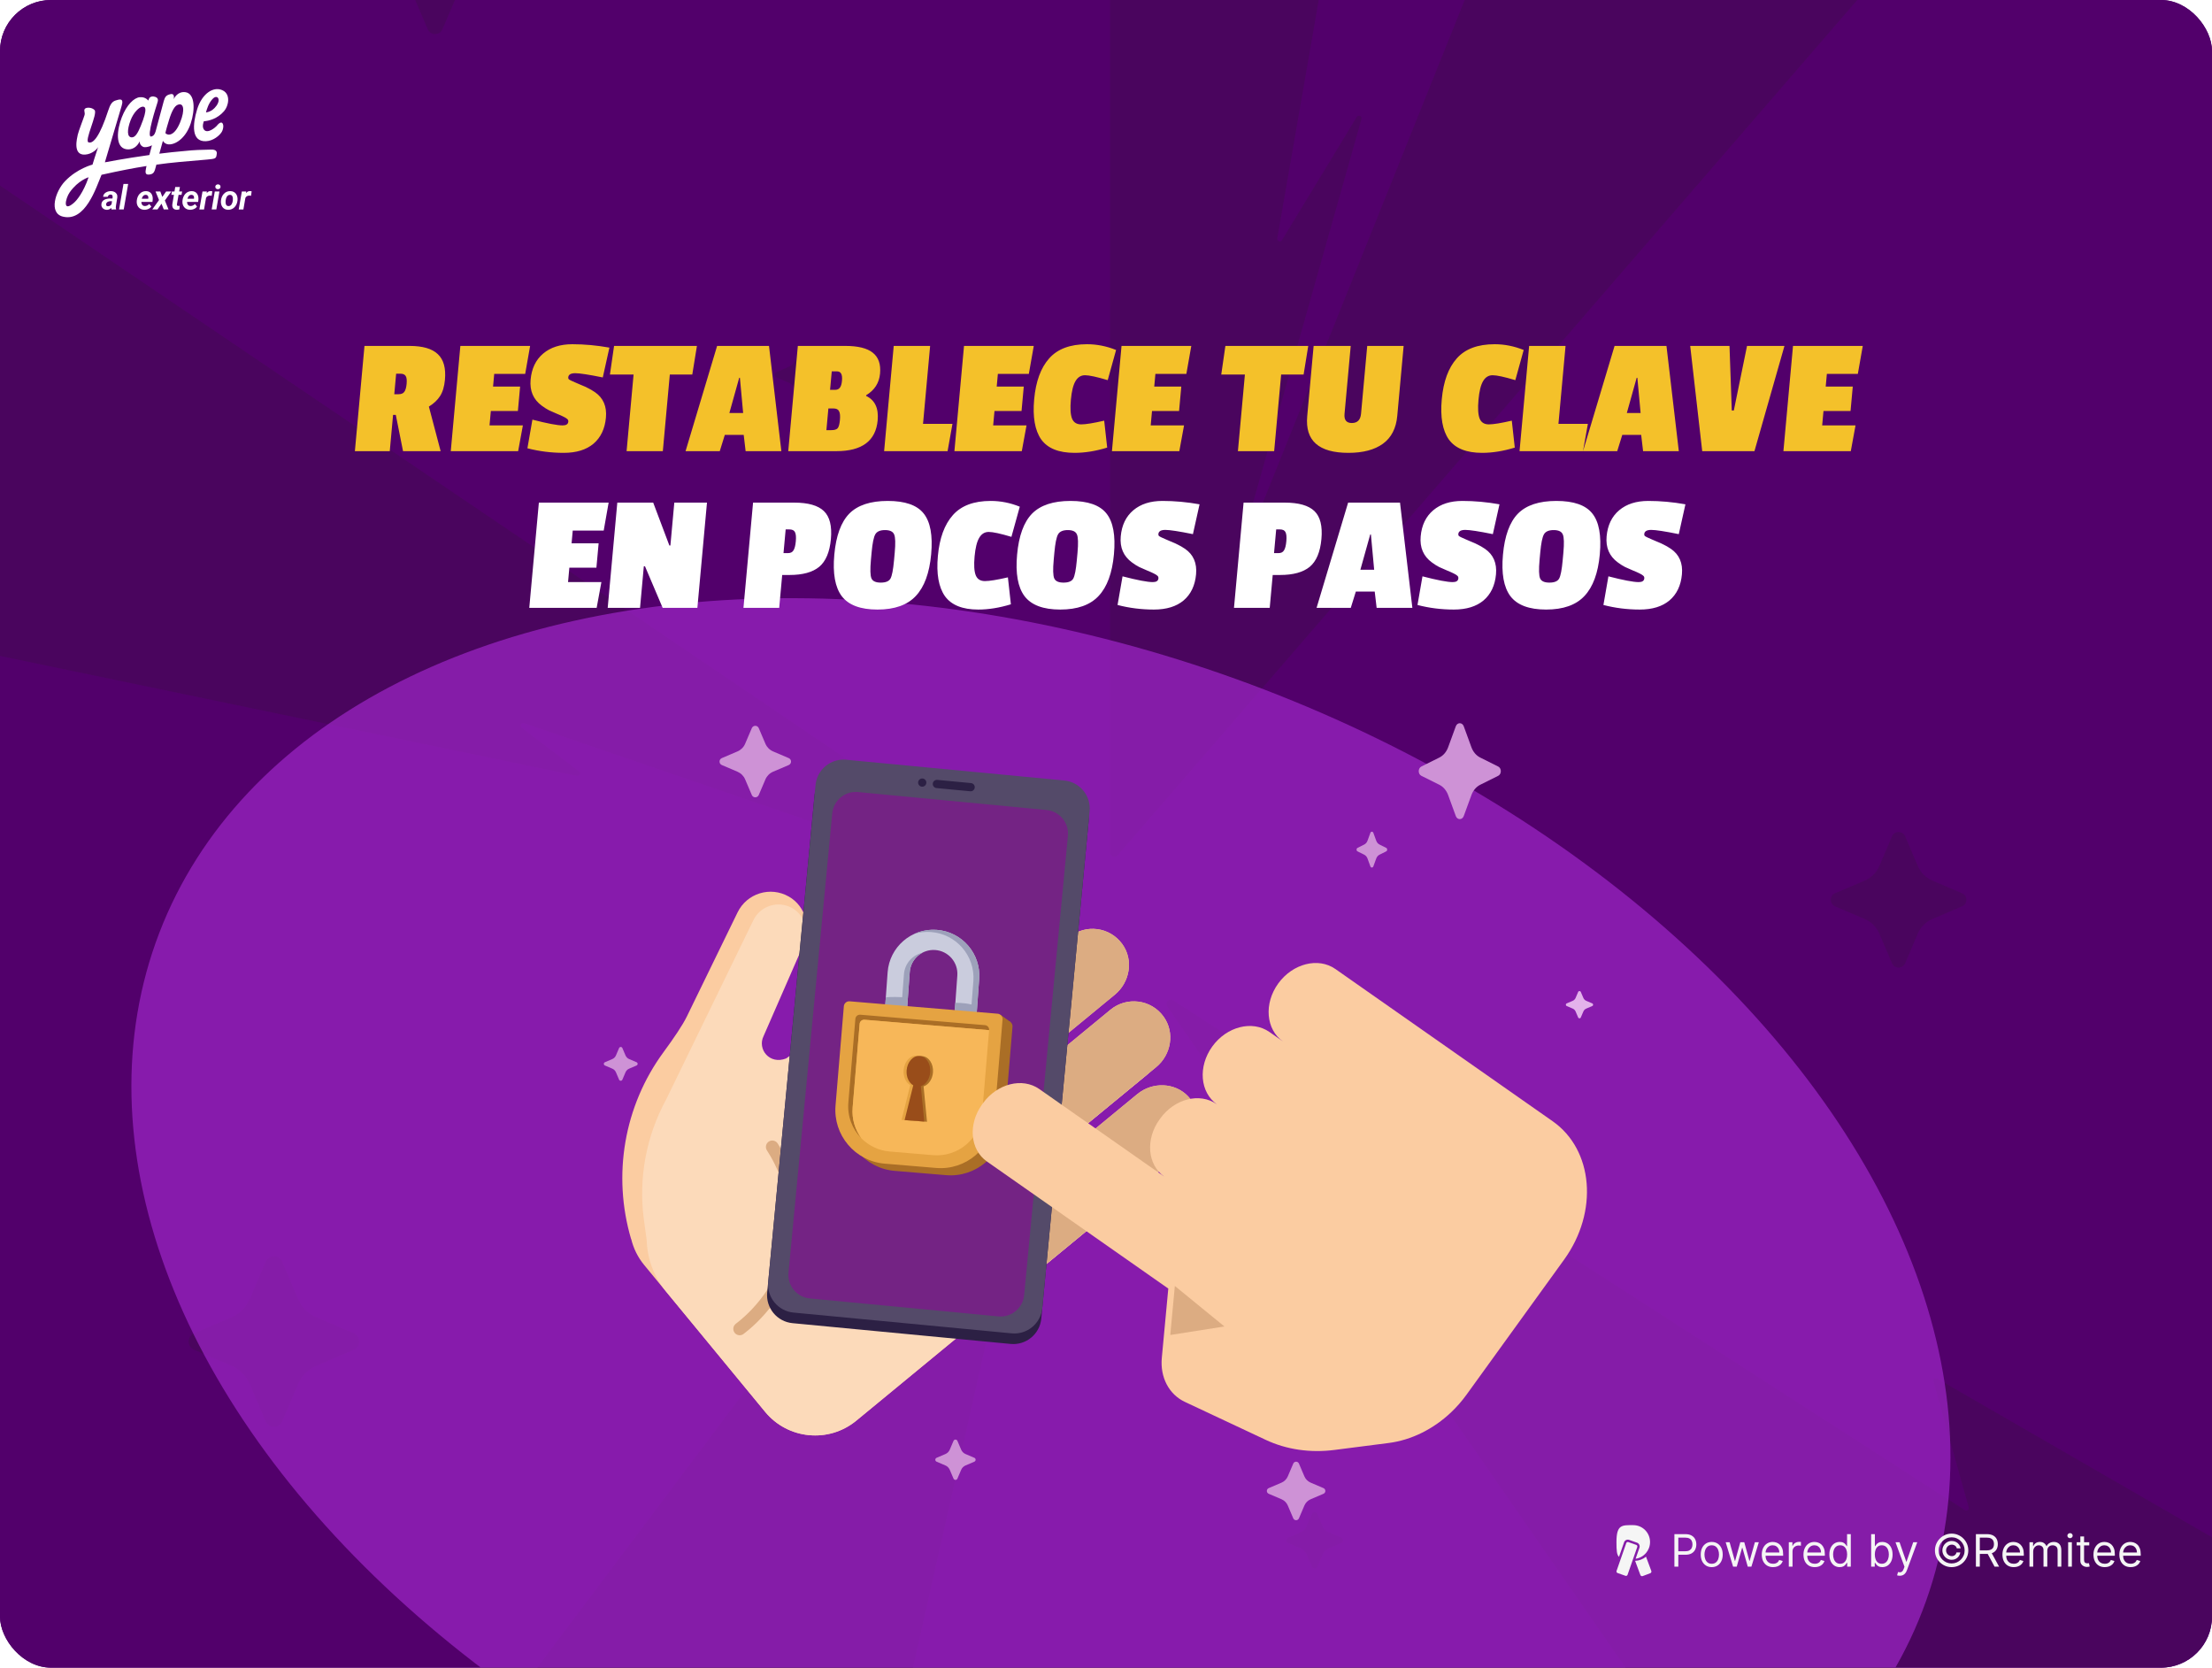 <svg width="520" height="392" viewBox="0 0 520 392" fill="none" xmlns="http://www.w3.org/2000/svg">
<g clip-path="url(#clip0_867_5213)">
<rect width="520" height="392" rx="12" fill="#52006B"/>
<g clip-path="url(#clip1_867_5213)">
<rect width="520" height="520" transform="translate(0 -64)" fill="#52006B"/>
<g opacity="0.4">
<path fill-rule="evenodd" clip-rule="evenodd" d="M107.349 -18.6C108.082 -16.889 109.452 -15.528 111.168 -14.799C113.357 -13.869 116.486 -12.539 118.981 -11.479C120.506 -10.83 120.503 -8.682 118.981 -8.034L111.168 -4.714C109.45 -3.985 108.082 -2.623 107.349 -0.913C106.416 1.267 105.079 4.381 104.014 6.865C103.363 8.383 101.205 8.383 100.554 6.865C99.489 4.381 98.153 1.267 97.219 -0.913C96.487 -2.623 95.116 -3.985 93.4 -4.714C91.211 -5.644 88.082 -6.974 85.587 -8.034C84.062 -8.682 84.062 -10.83 85.587 -11.479C88.082 -12.539 91.211 -13.869 93.4 -14.799C95.118 -15.528 96.487 -16.892 97.219 -18.6C98.153 -20.779 99.489 -23.894 100.554 -26.378C101.205 -27.896 103.363 -27.896 104.014 -26.378C105.079 -23.894 106.416 -20.779 107.349 -18.6Z" fill="#3F0D4A"/>
<path fill-rule="evenodd" clip-rule="evenodd" d="M450.844 203.571C451.498 205.106 452.723 206.328 454.255 206.982C456.211 207.816 459.005 209.01 461.234 209.96C462.596 210.542 462.593 212.47 461.234 213.051L454.255 216.03C452.72 216.684 451.498 217.906 450.844 219.441C450.01 221.396 448.816 224.19 447.865 226.419C447.284 227.781 445.356 227.781 444.775 226.419C443.824 224.19 442.63 221.396 441.796 219.441C441.142 217.906 439.917 216.684 438.385 216.03C436.429 215.196 433.635 214.002 431.406 213.051C430.044 212.47 430.044 210.542 431.406 209.96C433.635 209.01 436.429 207.816 438.385 206.982C439.92 206.328 441.142 205.103 441.796 203.571C442.63 201.615 443.824 198.821 444.775 196.593C445.356 195.231 447.284 195.231 447.865 196.593C448.816 198.821 450.01 201.615 450.844 203.571Z" fill="#3F0D4A"/>
<path fill-rule="evenodd" clip-rule="evenodd" d="M70.088 305.357C70.911 307.288 72.451 308.825 74.379 309.648C76.839 310.697 80.355 312.199 83.159 313.396C84.872 314.127 84.869 316.552 83.159 317.284L74.379 321.031C72.448 321.854 70.911 323.391 70.088 325.322C69.039 327.783 67.537 331.298 66.341 334.102C65.609 335.815 63.184 335.815 62.452 334.102C61.256 331.298 59.754 327.783 58.704 325.322C57.882 323.391 56.341 321.854 54.413 321.031C51.953 319.982 48.438 318.48 45.634 317.284C43.92 316.552 43.92 314.127 45.634 313.396C48.438 312.199 51.953 310.697 54.413 309.648C56.344 308.825 57.882 307.285 58.704 305.357C59.754 302.897 61.256 299.382 62.452 296.578C63.184 294.864 65.609 294.864 66.341 296.578C67.537 299.382 69.039 302.897 70.088 305.357Z" fill="#3F0D4A"/>
<path fill-rule="evenodd" clip-rule="evenodd" d="M190.67 84.788C190.944 85.428 191.456 85.937 192.097 86.209C192.916 86.557 194.085 87.054 195.017 87.45C195.587 87.692 195.586 88.495 195.017 88.737L192.097 89.978C191.455 90.251 190.944 90.76 190.67 91.399C190.321 92.213 189.822 93.377 189.424 94.306C189.18 94.873 188.374 94.873 188.13 94.306C187.733 93.377 187.233 92.213 186.884 91.399C186.61 90.76 186.098 90.251 185.457 89.978C184.639 89.631 183.469 89.134 182.537 88.737C181.967 88.495 181.967 87.692 182.537 87.45C183.469 87.054 184.639 86.557 185.457 86.209C186.099 85.937 186.61 85.427 186.884 84.788C187.233 83.974 187.733 82.81 188.13 81.882C188.374 81.314 189.18 81.314 189.424 81.882C189.822 82.81 190.321 83.974 190.67 84.788Z" fill="#3F0D4A"/>
<path fill-rule="evenodd" clip-rule="evenodd" d="M310.952 358.765C311.226 359.405 311.738 359.914 312.38 360.186C313.198 360.533 314.367 361.031 315.3 361.427C315.87 361.669 315.869 362.472 315.3 362.714L312.38 363.955C311.737 364.227 311.226 364.736 310.952 365.376C310.603 366.19 310.104 367.354 309.706 368.282C309.463 368.85 308.656 368.85 308.413 368.282C308.015 367.354 307.515 366.19 307.166 365.376C306.893 364.736 306.38 364.227 305.739 363.955C304.921 363.608 303.752 363.11 302.819 362.714C302.249 362.472 302.249 361.669 302.819 361.427C303.752 361.031 304.921 360.533 305.739 360.186C306.381 359.914 306.893 359.404 307.166 358.765C307.515 357.951 308.015 356.787 308.413 355.858C308.656 355.291 309.463 355.291 309.706 355.858C310.104 356.787 310.603 357.951 310.952 358.765Z" fill="#3F0D4A"/>
<path d="M28.245 522.486L249.548 227.934C250.215 227.065 251.59 227.691 251.347 228.763L185.091 523.315C184.99 523.78 184.566 524.103 184.101 524.103H29.053C28.225 524.103 27.739 523.153 28.245 522.466V522.486Z" fill="#3F0D4A"/>
<path d="M260.968 -86.63V200.384C260.968 201.313 262.14 201.758 262.746 201.051L511.518 -86.63H379.108L293.328 126.993C293.045 127.701 291.973 127.337 292.175 126.609L320.048 27.994C320.25 27.306 319.32 26.902 318.936 27.509L301.372 56.453C301.028 57.019 300.139 56.695 300.26 56.028L325.081 -86.63H260.968Z" fill="#3F0D4A"/>
<path d="M-17.333 31.874L245.183 209.681C246.153 210.348 245.405 211.864 244.294 211.48L123.182 169.984C122.535 169.762 122.071 170.631 122.616 171.035L136.118 181.303C136.623 181.687 136.259 182.516 135.633 182.374L-17.333 150.581V31.874Z" fill="#3F0D4A"/>
<path d="M274.389 236.584L429.76 460.677H537.815V371.642L455.41 324.062C454.945 323.8 454.379 324.224 454.52 324.75L462.807 354.3C462.949 354.846 462.363 355.27 461.898 354.967L275.764 235.129C274.834 234.522 273.763 235.654 274.389 236.564V236.584Z" fill="#3F0D4A"/>
</g>
</g>
<g style="mix-blend-mode:screen" opacity="0.7" filter="url(#filter0_f_867_5213)">
<ellipse cx="244.702" cy="298.915" rx="222.028" ry="146.56" transform="rotate(21.03 244.702 298.915)" fill="#9E26C8"/>
</g>
<g filter="url(#filter1_d_867_5213)">
<path d="M104.596 85.106C104.45 86.699 104.068 87.974 103.447 88.93C102.856 89.859 101.981 90.683 100.822 91.4L103.587 101.876H94.746L93.044 93.351H92.404L91.626 101.876H83.427L85.682 77.139H96.282C99.376 77.139 101.596 77.789 102.944 79.091C104.295 80.365 104.845 82.37 104.596 85.106ZM93.687 88.492C94.3 88.492 94.743 88.319 95.014 87.974C95.315 87.602 95.506 86.965 95.588 86.062C95.671 85.159 95.594 84.535 95.359 84.189C95.124 83.844 94.727 83.672 94.166 83.672H93.126L92.687 88.492H93.687ZM121.806 101.876H105.966L108.221 77.139H124.621L123.462 83.711H116.182L115.909 86.699H122.269L121.746 92.435H115.386L115.078 95.821H122.918L121.806 101.876ZM124.736 85.066C124.976 82.437 125.962 80.392 127.695 78.931C129.428 77.471 131.708 76.74 134.535 76.74C137.388 76.74 140.297 77.006 143.262 77.537L141.703 84.548C138.43 83.884 136.274 83.552 135.234 83.552C134.194 83.552 133.645 83.871 133.587 84.508C133.565 84.747 133.629 84.92 133.78 85.026C133.932 85.106 134.046 85.172 134.121 85.225C134.197 85.278 134.337 85.345 134.543 85.424C134.776 85.504 134.955 85.584 135.081 85.663C135.237 85.716 135.698 85.916 136.467 86.261C137.265 86.579 137.854 86.845 138.234 87.058C138.644 87.243 139.188 87.562 139.867 88.014C141.824 89.368 142.682 91.36 142.442 93.989C142.203 96.618 141.229 98.663 139.523 100.123C137.819 101.557 135.487 102.274 132.527 102.274C129.593 102.274 126.746 101.916 123.985 101.199L125.159 94.467C128.65 95.37 131.022 95.821 132.275 95.821C133.102 95.821 133.542 95.529 133.595 94.945C133.619 94.679 133.532 94.467 133.333 94.308C133.161 94.148 132.883 93.975 132.5 93.79C132.144 93.604 131.606 93.365 130.886 93.073C130.168 92.754 129.566 92.488 129.078 92.276C128.594 92.037 128.026 91.678 127.377 91.2C125.376 89.74 124.496 87.695 124.736 85.066ZM162.741 83.871H157.461L155.819 101.876H147.299L148.941 83.871H143.381L144.355 77.139H163.835L162.741 83.871ZM183.682 101.876H175.282L174.831 98.052H170.391L169.202 101.876H161.162L168.578 77.139H180.778L183.682 101.876ZM174.7 92.913L173.935 84.628H173.775L171.46 92.913H174.7ZM206.323 94.626C205.882 99.459 202.648 101.876 196.622 101.876H185.302L187.557 77.139H198.717C201.704 77.139 203.855 77.67 205.172 78.732C206.515 79.794 207.086 81.428 206.885 83.632C206.684 85.836 205.596 87.535 203.62 88.731L203.606 88.89C205.676 89.873 206.582 91.785 206.323 94.626ZM195.432 96.936C196.152 96.936 196.645 96.79 196.912 96.498C197.181 96.18 197.36 95.529 197.45 94.546C197.539 93.564 197.469 92.873 197.239 92.475C197.037 92.05 196.59 91.838 195.897 91.838H194.737L194.272 96.936H195.432ZM196.336 87.456C196.816 87.456 197.178 87.296 197.42 86.978C197.689 86.659 197.859 86.115 197.929 85.345C198.002 84.548 197.934 83.977 197.725 83.632C197.543 83.287 197.199 83.114 196.692 83.114H195.532L195.136 87.456H196.336ZM222.761 101.876H207.841L210.096 77.139H218.656L216.985 95.463H223.905L222.761 101.876ZM240.204 101.876H224.364L226.62 77.139H243.02L241.86 83.711H234.58L234.308 86.699H240.668L240.145 92.435H233.785L233.476 95.821H241.316L240.204 101.876ZM251.742 89.806C251.558 91.824 251.65 93.298 252.019 94.228C252.39 95.131 253.109 95.582 254.175 95.582C255.242 95.582 257.042 95.29 259.575 94.706L260.278 101.04C257.589 101.863 255.032 102.274 252.605 102.274C248.899 102.274 246.288 101.225 244.772 99.127C243.286 97.003 242.733 93.856 243.113 89.687C243.496 85.491 244.667 82.291 246.628 80.087C248.592 77.856 251.56 76.74 255.533 76.74C257.853 76.74 260.132 77.192 262.37 78.095L260.403 85.185C257.834 84.415 256.055 84.03 255.069 84.03C254.109 84.03 253.36 84.495 252.822 85.424C252.286 86.327 251.926 87.788 251.742 89.806ZM277.235 101.876H261.395L263.651 77.139H280.051L278.892 83.711H271.612L271.339 86.699H277.699L277.176 92.435H270.816L270.507 95.821H278.347L277.235 101.876ZM306.452 83.871H301.172L299.53 101.876H291.01L292.652 83.871H287.092L288.066 77.139H307.546L306.452 83.871ZM316.073 93.112C315.942 94.546 316.516 95.263 317.796 95.263C319.103 95.263 319.823 94.533 319.956 93.073L321.409 77.139H329.969L328.469 93.59C328.203 96.512 327.084 98.689 325.113 100.123C323.142 101.557 320.437 102.274 316.997 102.274C310.01 102.274 306.779 99.406 307.302 93.67L308.809 77.139H317.529L316.073 93.112ZM347.562 89.806C347.378 91.824 347.471 93.298 347.839 94.228C348.21 95.131 348.929 95.582 349.996 95.582C351.062 95.582 352.862 95.29 355.396 94.706L356.098 101.04C353.41 101.863 350.852 102.274 348.426 102.274C344.719 102.274 342.108 101.225 340.592 99.127C339.106 97.003 338.553 93.856 338.933 89.687C339.316 85.491 340.488 82.291 342.449 80.087C344.412 77.856 347.38 76.74 351.354 76.74C353.674 76.74 355.953 77.192 358.19 78.095L356.224 85.185C353.654 84.415 351.876 84.03 350.889 84.03C349.929 84.03 349.18 84.495 348.642 85.424C348.106 86.327 347.746 87.788 347.562 89.806ZM372.136 101.876H357.216L359.471 77.139H368.031L366.36 95.463H373.28L372.136 101.876ZM394.659 101.876H386.259L385.808 98.052H381.368L380.179 101.876H372.139L379.555 77.139H391.755L394.659 101.876ZM385.676 92.913L384.912 84.628H384.752L382.436 92.913H385.676ZM419.494 77.139L412.438 101.876H400.158L397.334 77.139H406.574L407.11 92.316H407.59L410.694 77.139H419.494ZM435.087 101.876H419.247L421.502 77.139H437.902L436.743 83.711H429.463L429.191 86.699H435.551L435.028 92.435H428.668L428.359 95.821H436.199L435.087 101.876Z" fill="#F4C12A"/>
</g>
<g filter="url(#filter2_d_867_5213)">
<path d="M140.263 138.723H124.423L126.678 113.986H143.078L141.919 120.559H134.639L134.367 123.546H140.727L140.203 129.282H133.843L133.535 132.668H141.375L140.263 138.723ZM163.94 138.723H155.78L151.63 128.964H151.35L150.46 138.723H142.86L145.116 113.986H153.556L157.357 124.064H157.597L158.516 113.986H166.196L163.94 138.723ZM185.599 130.995H183.879L183.174 138.723H174.774L177.03 113.986H186.71C189.99 113.986 192.316 114.65 193.688 115.978C195.06 117.305 195.607 119.496 195.329 122.55C195.05 125.604 194.132 127.782 192.573 129.083C191.017 130.358 188.692 130.995 185.599 130.995ZM186.526 125.219C186.804 124.794 186.99 124.077 187.082 123.068C187.174 122.059 187.106 121.342 186.878 120.917C186.677 120.492 186.229 120.28 185.536 120.28H184.696L184.187 125.857H185.227C185.841 125.857 186.273 125.644 186.526 125.219ZM196.13 126.215C196.535 121.78 197.708 118.567 199.649 116.575C201.618 114.583 204.628 113.588 208.682 113.588C212.762 113.588 215.579 114.57 217.133 116.535C218.714 118.5 219.302 121.701 218.898 126.135C218.496 130.544 217.291 133.81 215.284 135.935C213.304 138.059 210.3 139.122 206.273 139.122C202.273 139.122 199.476 138.073 197.88 135.975C196.312 133.877 195.728 130.623 196.13 126.215ZM210.203 121.475C209.919 120.784 209.204 120.439 208.057 120.439C206.91 120.439 206.147 120.771 205.766 121.435C205.386 122.099 205.096 123.52 204.898 125.697L204.738 127.45C204.534 129.681 204.576 131.128 204.862 131.792C205.148 132.456 205.878 132.788 207.051 132.788C208.224 132.788 208.987 132.469 209.338 131.832C209.69 131.194 209.966 129.774 210.167 127.569L210.334 125.737C210.532 123.559 210.489 122.139 210.203 121.475ZM229.105 126.653C228.921 128.672 229.014 130.145 229.382 131.075C229.753 131.978 230.472 132.429 231.539 132.429C232.605 132.429 234.405 132.137 236.939 131.553L237.641 137.887C234.953 138.71 232.395 139.122 229.968 139.122C226.262 139.122 223.651 138.073 222.135 135.975C220.649 133.85 220.096 130.703 220.476 126.534C220.859 122.338 222.031 119.138 223.992 116.934C225.955 114.703 228.923 113.588 232.897 113.588C235.217 113.588 237.496 114.039 239.733 114.942L237.767 122.032C235.197 121.262 233.419 120.877 232.432 120.877C231.472 120.877 230.723 121.342 230.185 122.271C229.649 123.174 229.289 124.635 229.105 126.653ZM239.099 126.215C239.503 121.78 240.676 118.567 242.618 116.575C244.586 114.583 247.597 113.588 251.651 113.588C255.731 113.588 258.548 114.57 260.102 116.535C261.683 118.5 262.271 121.701 261.866 126.135C261.464 130.544 260.26 133.81 258.253 135.935C256.272 138.059 253.269 139.122 249.242 139.122C245.242 139.122 242.445 138.073 240.849 135.975C239.28 133.877 238.697 130.623 239.099 126.215ZM253.171 121.475C252.888 120.784 252.172 120.439 251.026 120.439C249.879 120.439 249.115 120.771 248.735 121.435C248.354 122.099 248.065 123.52 247.866 125.697L247.706 127.45C247.503 129.681 247.544 131.128 247.831 131.792C248.117 132.456 248.846 132.788 250.02 132.788C251.193 132.788 251.955 132.469 252.307 131.832C252.658 131.194 252.935 129.774 253.136 127.569L253.303 125.737C253.501 123.559 253.457 122.139 253.171 121.475ZM263.466 121.913C263.706 119.284 264.693 117.239 266.426 115.778C268.159 114.318 270.439 113.588 273.266 113.588C276.119 113.588 279.028 113.853 281.993 114.384L280.434 121.395C277.161 120.731 275.004 120.399 273.964 120.399C272.924 120.399 272.375 120.718 272.317 121.355C272.295 121.594 272.36 121.767 272.51 121.873C272.663 121.953 272.777 122.019 272.852 122.072C272.927 122.125 273.068 122.192 273.274 122.271C273.506 122.351 273.686 122.431 273.812 122.51C273.967 122.564 274.429 122.763 275.197 123.108C275.995 123.427 276.584 123.692 276.965 123.905C277.374 124.091 277.919 124.409 278.598 124.861C280.554 126.215 281.412 128.207 281.173 130.836C280.933 133.465 279.96 135.51 278.253 136.97C276.549 138.405 274.217 139.122 271.257 139.122C268.324 139.122 265.477 138.763 262.715 138.046L263.889 131.314C267.38 132.217 269.752 132.668 271.006 132.668C271.832 132.668 272.272 132.376 272.326 131.792C272.35 131.526 272.262 131.314 272.064 131.155C271.892 130.995 271.614 130.823 271.231 130.637C270.875 130.451 270.336 130.212 269.616 129.92C268.899 129.601 268.296 129.336 267.809 129.123C267.324 128.884 266.757 128.526 266.107 128.048C264.107 126.587 263.227 124.542 263.466 121.913ZM300.911 130.995H299.191L298.487 138.723H290.087L292.342 113.986H302.022C305.302 113.986 307.628 114.65 309.001 115.978C310.373 117.305 310.92 119.496 310.641 122.55C310.363 125.604 309.444 127.782 307.886 129.083C306.329 130.358 304.005 130.995 300.911 130.995ZM301.838 125.219C302.117 124.794 302.302 124.077 302.394 123.068C302.486 122.059 302.418 121.342 302.19 120.917C301.989 120.492 301.542 120.28 300.848 120.28H300.008L299.5 125.857H300.54C301.153 125.857 301.586 125.644 301.838 125.219ZM332.022 138.723H323.622L323.171 134.899H318.731L317.542 138.723H309.502L316.918 113.986H329.118L332.022 138.723ZM323.04 129.76L322.275 121.475H322.115L319.8 129.76H323.04ZM333.974 121.913C334.214 119.284 335.2 117.239 336.934 115.778C338.667 114.318 340.947 113.588 343.773 113.588C346.627 113.588 349.536 113.853 352.501 114.384L350.941 121.395C347.669 120.731 345.512 120.399 344.472 120.399C343.432 120.399 342.883 120.718 342.825 121.355C342.803 121.594 342.868 121.767 343.018 121.873C343.171 121.953 343.284 122.019 343.36 122.072C343.435 122.125 343.575 122.192 343.781 122.271C344.014 122.351 344.194 122.431 344.32 122.51C344.475 122.564 344.937 122.763 345.705 123.108C346.503 123.427 347.092 123.692 347.473 123.905C347.882 124.091 348.427 124.409 349.105 124.861C351.062 126.215 351.92 128.207 351.681 130.836C351.441 133.465 350.468 135.51 348.761 136.97C347.057 138.405 344.725 139.122 341.765 139.122C338.832 139.122 335.984 138.763 333.223 138.046L334.397 131.314C337.888 132.217 340.26 132.668 341.513 132.668C342.34 132.668 342.78 132.376 342.833 131.792C342.858 131.526 342.77 131.314 342.572 131.155C342.399 130.995 342.122 130.823 341.739 130.637C341.382 130.451 340.844 130.212 340.124 129.92C339.406 129.601 338.804 129.336 338.317 129.123C337.832 128.884 337.265 128.526 336.615 128.048C334.615 126.587 333.734 124.542 333.974 121.913ZM353.318 126.215C353.722 121.78 354.895 118.567 356.837 116.575C358.805 114.583 361.816 113.588 365.869 113.588C369.949 113.588 372.766 114.57 374.32 116.535C375.901 118.5 376.489 121.701 376.085 126.135C375.683 130.544 374.479 133.81 372.472 135.935C370.491 138.059 367.488 139.122 363.461 139.122C359.461 139.122 356.663 138.073 355.068 135.975C353.499 133.877 352.916 130.623 353.318 126.215ZM367.39 121.475C367.106 120.784 366.391 120.439 365.245 120.439C364.098 120.439 363.334 120.771 362.954 121.435C362.573 122.099 362.284 123.52 362.085 125.697L361.925 127.45C361.722 129.681 361.763 131.128 362.049 131.792C362.335 132.456 363.065 132.788 364.239 132.788C365.412 132.788 366.174 132.469 366.526 131.832C366.877 131.194 367.153 129.774 367.354 127.569L367.521 125.737C367.72 123.559 367.676 122.139 367.39 121.475ZM377.685 121.913C377.925 119.284 378.911 117.239 380.644 115.778C382.378 114.318 384.658 113.588 387.484 113.588C390.338 113.588 393.247 113.853 396.212 114.384L394.652 121.395C391.38 120.731 389.223 120.399 388.183 120.399C387.143 120.399 386.594 120.718 386.536 121.355C386.514 121.594 386.578 121.767 386.729 121.873C386.881 121.953 386.995 122.019 387.071 122.072C387.146 122.125 387.286 122.192 387.492 122.271C387.725 122.351 387.905 122.431 388.031 122.51C388.186 122.564 388.648 122.763 389.416 123.108C390.214 123.427 390.803 123.692 391.184 123.905C391.593 124.091 392.138 124.409 392.816 124.861C394.773 126.215 395.631 128.207 395.391 130.836C395.152 133.465 394.179 135.51 392.472 136.97C390.768 138.405 388.436 139.122 385.476 139.122C382.543 139.122 379.695 138.763 376.934 138.046L378.108 131.314C381.599 132.217 383.971 132.668 385.224 132.668C386.051 132.668 386.491 132.376 386.544 131.792C386.569 131.526 386.481 131.314 386.282 131.155C386.11 130.995 385.833 130.823 385.45 130.637C385.093 130.451 384.555 130.212 383.835 129.92C383.117 129.601 382.515 129.336 382.028 129.123C381.543 128.884 380.976 128.526 380.326 128.048C378.326 126.587 377.445 124.542 377.685 121.913Z" fill="white"/>
</g>
<path d="M278.545 270.311L237.006 304.527L201.286 333.948C194.807 339.284 185.214 338.355 179.866 331.876L151.398 297.308C149.898 295.475 148.905 293.403 148.385 291.251L148.364 291.27C143.926 276.23 146.701 259.948 155.982 247.32C158.424 243.995 160.469 240.972 161.45 238.967L173.396 214.454C175.569 209.998 181.067 208.256 185.443 210.75C189.429 213.024 190.792 218.152 188.778 222.287L178.912 242.494C177.672 245.058 178.793 248.142 181.406 249.294C183.139 250.064 185.162 249.786 186.623 248.582L188.356 247.149L233.779 209.736C237.605 206.591 243.323 207.282 246.266 211.368C248.949 215.093 248.057 220.319 244.515 223.244L207.493 253.734C207.243 253.945 207.114 254.245 207.114 254.544C207.114 254.774 207.194 255.006 207.356 255.195C207.716 255.635 208.367 255.696 208.807 255.336L251.345 220.298C255.172 217.153 260.899 217.844 263.833 221.93C266.525 225.655 265.626 230.881 262.081 233.806L219.773 268.654C219.522 268.856 219.403 269.156 219.403 269.446C219.403 269.675 219.473 269.917 219.632 270.106C220.002 270.546 220.653 270.616 221.093 270.247L261.048 237.341C264.875 234.197 270.602 234.887 273.536 238.973C276.228 242.699 275.339 247.925 271.785 250.84L232.058 283.565C231.618 283.926 231.557 284.586 231.918 285.026C232.278 285.466 232.938 285.527 233.378 285.167L267.344 257.188C270.889 254.263 276.185 254.395 279.33 257.738C282.774 261.414 282.365 267.16 278.539 270.305L278.545 270.311Z" fill="#FBCCA1"/>
<path d="M275.955 263.129C273.437 260.253 268.99 260.097 266.038 262.527L233.161 289.604C232.161 290.426 230.688 290.505 229.689 289.68C228.347 288.568 228.402 286.584 229.677 285.533L269.403 252.811C272.355 250.382 273.055 245.984 270.714 242.961C268.291 239.835 263.783 239.346 260.751 241.843L220.967 274.61C219.821 275.555 218.085 275.542 217.082 274.448C216.013 273.281 216.15 271.469 217.361 270.475L257.992 237.011C260.944 234.581 261.644 230.187 259.303 227.164C256.879 224.038 252.371 223.549 249.34 226.046L208.492 259.69C207.437 260.558 205.854 260.592 204.886 259.629C203.773 258.523 203.88 256.729 205.06 255.757L242.042 225.297C244.994 222.867 245.694 218.473 243.353 215.45C240.929 212.324 236.422 211.835 233.39 214.332L184.807 248.799C180.877 250.33 178.01 246.601 179.492 243.566L188.783 222.29C190.357 219.06 189.241 215.032 186.063 213.36C182.772 211.63 178.728 212.972 177.109 216.291L156.602 258.447C151.883 267.086 150.056 277.009 151.379 286.765L152 291.327L152.012 291.318C152.116 295.643 153.595 299.964 156.556 303.558L179.877 331.873C185.22 338.361 194.81 339.287 201.298 333.945L230.337 310.028L275.142 273.122C278.174 270.625 278.559 266.105 275.955 263.129Z" fill="#FCDABA"/>
<path d="M172.73 313.316C172.714 313.298 172.702 313.282 172.687 313.264C172.189 312.601 172.323 311.66 172.983 311.161C175.523 309.251 183.909 302.079 185.131 289.921C186.048 280.802 182.494 273.782 180.293 270.411C179.841 269.717 180.037 268.785 180.73 268.333C181.427 267.881 182.35 268.076 182.809 268.77C185.226 272.474 189.129 280.188 188.12 290.224C186.775 303.594 177.577 311.467 174.789 313.563C174.145 314.049 173.237 313.936 172.73 313.319V313.316Z" fill="#DCAC82"/>
<path d="M200.586 256.105C200.078 255.491 200.14 254.58 200.736 254.04C201.35 253.483 202.3 253.529 202.856 254.143C208.269 260.112 213.654 266.346 218.864 272.676L219.039 272.887C224.173 279.127 229.188 285.524 233.949 291.892C234.444 292.556 234.31 293.497 233.644 293.995C232.981 294.49 232.061 294.377 231.541 293.689C226.81 287.357 221.823 281.001 216.719 274.794L216.548 274.586C211.365 268.293 206.013 262.098 200.635 256.164C200.619 256.145 200.601 256.127 200.586 256.109V256.105Z" fill="#DCAC82"/>
<path d="M278.551 270.311L237.012 304.527L188.365 247.149L233.788 209.736C237.614 206.591 243.332 207.282 246.275 211.368C248.959 215.093 248.066 220.319 244.524 223.244L207.503 253.734C207.252 253.945 207.124 254.245 207.124 254.544C207.124 254.774 207.203 255.006 207.365 255.195C207.726 255.635 208.377 255.696 208.817 255.336L251.355 220.298C255.181 217.153 260.908 217.844 263.842 221.93C266.534 225.655 265.636 230.881 262.091 233.806L219.782 268.654C219.531 268.856 219.412 269.156 219.412 269.446C219.412 269.675 219.483 269.917 219.641 270.106C220.011 270.546 220.662 270.616 221.102 270.247L261.058 237.341C264.884 234.197 270.611 234.887 273.545 238.973C276.238 242.699 275.348 247.925 271.794 250.84L232.068 283.565C231.627 283.926 231.566 284.586 231.927 285.026C232.288 285.466 232.948 285.527 233.388 285.167L267.353 257.188C270.898 254.263 276.195 254.395 279.339 257.738C282.784 261.414 282.374 267.16 278.548 270.305L278.551 270.311Z" fill="#DCAC82"/>
<path d="M191.471 187.028L180.35 303.812C180.003 307.448 182.67 310.676 186.306 311.022L237.576 315.905C241.212 316.251 244.44 313.584 244.786 309.948L255.908 193.165C256.254 189.529 253.587 186.301 249.951 185.954L198.682 181.072C195.046 180.726 191.817 183.392 191.471 187.028Z" fill="#2C2044"/>
<path d="M191.712 184.54L180.591 301.324C180.245 304.96 182.911 308.188 186.547 308.534L237.817 313.417C241.453 313.763 244.681 311.096 245.028 307.46L256.149 190.677C256.495 187.041 253.829 183.812 250.193 183.466L198.923 178.584C195.287 178.237 192.059 180.904 191.712 184.54Z" fill="#544A69"/>
<path d="M185.363 299.146L195.644 191.191C195.935 188.137 198.651 185.89 201.708 186.181L246.032 190.402C249.087 190.693 251.333 193.409 251.042 196.467L240.761 304.421C240.47 307.476 237.754 309.722 234.697 309.431L190.373 305.21C187.318 304.919 185.072 302.203 185.363 299.146Z" fill="#742384"/>
<path fill-rule="evenodd" clip-rule="evenodd" d="M228.271 184.073L220.334 183.318C219.803 183.266 219.332 183.657 219.28 184.189C219.228 184.721 219.619 185.192 220.151 185.243L228.088 185.998C228.619 186.05 229.09 185.659 229.142 185.127C229.194 184.596 228.803 184.125 228.271 184.073Z" fill="#2C2044"/>
<path fill-rule="evenodd" clip-rule="evenodd" d="M216.891 182.992C216.359 182.94 215.889 183.331 215.837 183.863C215.785 184.394 216.176 184.865 216.708 184.917C217.239 184.969 217.71 184.578 217.762 184.046C217.814 183.514 217.423 183.044 216.891 182.992Z" fill="#2C2044"/>
<g clip-path="url(#clip2_867_5213)">
<path fill-rule="evenodd" clip-rule="evenodd" d="M179.939 174.829C180.284 175.638 180.93 176.283 181.738 176.628C182.769 177.067 184.243 177.697 185.419 178.199C186.137 178.505 186.136 179.522 185.419 179.829L181.738 181.4C180.929 181.745 180.284 182.389 179.939 183.199C179.499 184.23 178.87 185.704 178.368 186.879C178.061 187.598 177.045 187.598 176.738 186.879C176.236 185.704 175.607 184.23 175.167 183.199C174.822 182.389 174.176 181.745 173.368 181.4C172.336 180.96 170.863 180.33 169.687 179.829C168.969 179.522 168.969 178.505 169.687 178.199C170.863 177.697 172.336 177.067 173.368 176.628C174.177 176.283 174.822 175.637 175.167 174.829C175.607 173.797 176.236 172.324 176.738 171.148C177.045 170.43 178.061 170.43 178.368 171.148C178.87 172.324 179.499 173.797 179.939 174.829Z" fill="#CE92D6"/>
</g>
<g clip-path="url(#clip3_867_5213)">
<path fill-rule="evenodd" clip-rule="evenodd" d="M372.218 234.568C372.349 234.877 372.596 235.123 372.905 235.255C373.298 235.423 373.861 235.663 374.31 235.855C374.584 235.972 374.584 236.36 374.31 236.477L372.905 237.077C372.596 237.209 372.349 237.455 372.218 237.764C372.05 238.158 371.809 238.72 371.618 239.169C371.501 239.443 371.113 239.443 370.995 239.169C370.804 238.72 370.564 238.158 370.396 237.764C370.264 237.455 370.017 237.209 369.709 237.077C369.315 236.909 368.752 236.669 368.303 236.477C368.029 236.36 368.029 235.972 368.303 235.855C368.752 235.663 369.315 235.423 369.709 235.255C370.018 235.123 370.264 234.877 370.396 234.568C370.564 234.174 370.804 233.612 370.995 233.163C371.113 232.888 371.501 232.888 371.618 233.163C371.809 233.612 372.05 234.174 372.218 234.568Z" fill="#E3B2EB"/>
</g>
<g clip-path="url(#clip4_867_5213)">
<path fill-rule="evenodd" clip-rule="evenodd" d="M306.641 347.038C306.924 347.7 307.452 348.228 308.113 348.51C308.957 348.87 310.163 349.385 311.125 349.795C311.712 350.046 311.711 350.878 311.125 351.129L308.113 352.414C307.451 352.697 306.924 353.224 306.641 353.886C306.281 354.73 305.766 355.936 305.356 356.898C305.105 357.485 304.273 357.485 304.022 356.898C303.612 355.936 303.097 354.73 302.737 353.886C302.454 353.224 301.926 352.697 301.265 352.414C300.421 352.055 299.215 351.539 298.253 351.129C297.666 350.878 297.666 350.046 298.253 349.795C299.215 349.385 300.421 348.87 301.265 348.51C301.927 348.228 302.454 347.699 302.737 347.038C303.097 346.194 303.612 344.989 304.022 344.027C304.273 343.439 305.105 343.439 305.356 344.027C305.766 344.989 306.281 346.194 306.641 347.038Z" fill="#CE92D6"/>
</g>
<g clip-path="url(#clip5_867_5213)">
<path fill-rule="evenodd" clip-rule="evenodd" d="M225.957 340.769C226.151 341.225 226.515 341.588 226.971 341.783C227.552 342.031 228.383 342.386 229.046 342.668C229.45 342.841 229.45 343.414 229.046 343.587L226.971 344.472C226.515 344.667 226.151 345.03 225.957 345.486C225.709 346.068 225.354 346.898 225.072 347.561C224.899 347.966 224.326 347.966 224.153 347.561C223.87 346.898 223.515 346.068 223.267 345.486C223.073 345.03 222.709 344.667 222.253 344.472C221.672 344.225 220.841 343.87 220.179 343.587C219.774 343.414 219.774 342.841 220.179 342.668C220.841 342.386 221.672 342.031 222.253 341.783C222.709 341.588 223.073 341.224 223.267 340.769C223.515 340.187 223.87 339.357 224.153 338.694C224.326 338.289 224.899 338.289 225.072 338.694C225.354 339.357 225.709 340.187 225.957 340.769Z" fill="#CE92D6"/>
</g>
<g clip-path="url(#clip6_867_5213)">
<path fill-rule="evenodd" clip-rule="evenodd" d="M147.05 248.092C147.213 248.475 147.519 248.78 147.901 248.943C148.388 249.151 149.085 249.448 149.641 249.685C149.98 249.83 149.98 250.311 149.641 250.456L147.901 251.199C147.518 251.362 147.213 251.666 147.05 252.049C146.842 252.537 146.545 253.233 146.308 253.789C146.163 254.128 145.682 254.128 145.537 253.789C145.3 253.233 145.002 252.537 144.794 252.049C144.631 251.666 144.326 251.362 143.944 251.199C143.456 250.991 142.76 250.693 142.204 250.456C141.864 250.311 141.864 249.83 142.204 249.685C142.76 249.448 143.456 249.151 143.944 248.943C144.327 248.78 144.631 248.474 144.794 248.092C145.002 247.605 145.3 246.908 145.537 246.352C145.682 246.013 146.163 246.013 146.308 246.352C146.545 246.908 146.842 247.605 147.05 248.092Z" fill="#CE92D6"/>
</g>
<g clip-path="url(#clip7_867_5213)">
<path fill-rule="evenodd" clip-rule="evenodd" d="M345.907 175.658C346.303 176.743 347.045 177.607 347.973 178.07C349.157 178.66 350.85 179.504 352.199 180.177C353.024 180.588 353.023 181.951 352.199 182.363L347.973 184.469C347.043 184.932 346.303 185.796 345.907 186.882C345.402 188.264 344.679 190.241 344.103 191.817C343.751 192.78 342.584 192.78 342.231 191.817C341.655 190.241 340.932 188.264 340.427 186.882C340.031 185.796 339.29 184.932 338.362 184.469C337.177 183.879 335.485 183.035 334.135 182.363C333.31 181.951 333.31 180.588 334.135 180.177C335.485 179.504 337.177 178.66 338.362 178.07C339.291 177.607 340.031 176.742 340.427 175.658C340.932 174.275 341.655 172.299 342.231 170.722C342.584 169.759 343.751 169.759 344.103 170.722C344.679 172.299 345.402 174.275 345.907 175.658Z" fill="#CE92D6"/>
<path fill-rule="evenodd" clip-rule="evenodd" d="M323.525 197.614C323.673 198.019 323.951 198.342 324.297 198.515C324.74 198.736 325.373 199.051 325.877 199.303C326.185 199.456 326.185 199.966 325.877 200.12L324.297 200.907C323.95 201.08 323.673 201.403 323.525 201.808C323.337 202.325 323.066 203.064 322.851 203.653C322.719 204.013 322.283 204.013 322.152 203.653C321.936 203.064 321.666 202.325 321.477 201.808C321.329 201.403 321.052 201.08 320.705 200.907C320.263 200.686 319.63 200.371 319.126 200.12C318.817 199.966 318.817 199.456 319.126 199.303C319.63 199.051 320.263 198.736 320.705 198.515C321.053 198.342 321.329 198.019 321.477 197.614C321.666 197.097 321.936 196.358 322.152 195.769C322.283 195.409 322.719 195.409 322.851 195.769C323.066 196.358 323.337 197.097 323.525 197.614Z" fill="#CE92D6"/>
</g>
<path d="M213.008 240.363L213.865 228.5C214.087 225.411 216.771 223.09 219.861 223.312C222.951 223.535 225.272 226.219 225.049 229.309L224.192 241.172L229.364 241.546L230.19 230.112C230.621 224.169 226.149 219.001 220.205 218.57C214.261 218.139 209.094 222.611 208.663 228.555L207.836 239.989L213.008 240.363Z" fill="#CACCDD"/>
<path d="M212.498 229.014L212.094 234.403C209.743 234.265 208.234 234.431 208.234 234.431L207.838 239.991L211.686 240.268L213.007 240.365L213.863 228.505C214.008 226.506 215.182 224.83 216.832 223.954C214.497 224.491 212.68 226.498 212.5 229.015L212.498 229.014Z" fill="#9DA1BA"/>
<path d="M220.206 218.572C218.348 218.438 216.567 218.782 214.981 219.499C216.198 219.136 217.5 218.983 218.84 219.081C224.784 219.512 229.253 224.677 228.825 230.621L228.388 236.123C226.442 235.644 224.567 235.737 224.567 235.737L224.19 241.17L228.039 241.448L229.359 241.544L230.185 230.111C230.622 224.17 226.149 219.002 220.206 218.572Z" fill="#9DA1BA"/>
<path d="M202.078 237.063L236.867 239.975C237.561 240.034 238.081 240.645 238.022 241.342L236.068 264.686C235.485 271.642 229.365 276.817 222.409 276.234L210.305 275.221C203.349 274.639 198.174 268.518 198.757 261.562L200.711 238.218C200.769 237.524 201.381 237.004 202.078 237.063Z" fill="#AA6E26"/>
<path d="M235.261 238.574L237.584 240.269L236.92 243.344L234.383 239.609L235.261 238.574Z" fill="#AA6E26"/>
<path d="M199.739 235.368L234.528 238.281C235.222 238.339 235.742 238.951 235.684 239.648L233.729 262.992C233.147 269.948 227.026 275.122 220.07 274.54L207.967 273.527C201.011 272.941 195.836 266.821 196.418 259.865L198.373 236.521C198.431 235.827 199.042 235.31 199.739 235.368Z" fill="#E5A342"/>
<path d="M202.086 240.672C202.136 240.086 202.651 239.65 203.237 239.699L232.525 242.151L232.527 242.124C232.576 241.537 232.14 241.022 231.554 240.973L202.231 238.517C201.644 238.468 201.129 238.904 201.08 239.491L199.432 259.167C199.162 262.397 200.364 265.408 202.474 267.546C201.001 265.542 200.218 263.02 200.442 260.348L202.089 240.672L202.086 240.672Z" fill="#AA6E26"/>
<path d="M219.364 271.533C225.23 272.024 230.386 267.665 230.877 261.799L232.522 242.151L203.235 239.699C202.648 239.649 202.133 240.085 202.084 240.672L200.436 260.348C200.213 263.019 200.998 265.542 202.468 267.545C204.194 269.291 206.522 270.458 209.161 270.679L219.364 271.533Z" fill="#F7B759"/>
<path d="M219.329 252.069C219.476 250.079 218.352 248.375 216.818 248.26C215.285 248.146 213.923 249.669 213.774 251.657C213.658 253.204 214.314 254.582 215.334 255.169C214.655 257.894 213.979 260.617 213.299 263.34L217.922 263.68C217.653 260.908 217.384 258.137 217.117 255.362C218.285 254.992 219.208 253.683 219.329 252.063L219.329 252.069Z" fill="#AA6E26"/>
<path d="M217.976 251.969C218.123 249.979 216.998 248.275 215.465 248.161C213.932 248.046 212.57 249.57 212.423 251.557C212.308 253.105 212.964 254.483 213.984 255.069C213.305 257.795 212.628 260.518 211.949 263.241L216.572 263.58C216.303 260.809 216.033 258.037 215.767 255.263C216.935 254.893 217.857 253.583 217.979 251.964L217.976 251.969Z" fill="#E5A342"/>
<path d="M218.683 252.02C218.831 250.029 217.706 248.325 216.173 248.211C214.639 248.097 213.278 249.62 213.128 251.607C213.012 253.155 213.669 254.533 214.689 255.119C214.012 257.845 213.333 260.568 212.654 263.291L217.277 263.633C217.007 260.862 216.738 258.09 216.472 255.316C217.639 254.946 218.562 253.636 218.684 252.017L218.683 252.02Z" fill="#994D1A"/>
<path d="M239.14 273.008L239.403 271.254C239.449 270.943 239.611 270.66 239.856 270.463L241.235 269.347C241.498 269.136 241.383 268.712 241.049 268.662L239.294 268.4C238.984 268.353 238.701 268.191 238.504 267.947L237.388 266.567C237.177 266.304 236.753 266.42 236.703 266.753L236.441 268.508C236.394 268.818 236.232 269.102 235.988 269.299L234.608 270.414C234.345 270.626 234.46 271.05 234.794 271.099L236.549 271.362C236.859 271.408 237.143 271.57 237.34 271.815L238.455 273.194C238.666 273.457 239.091 273.342 239.14 273.008Z" fill="#F4C12A"/>
<path d="M313.923 227.774L364.982 263.543C374.601 270.282 375.81 284.856 367.688 296.095L344.747 327.841C343.673 329.326 342.471 330.698 341.174 331.935C337.004 335.904 331.816 338.497 326.478 339.186L313.741 340.819C308.002 341.559 302.418 340.742 297.533 338.446L278.555 329.534C274.796 327.773 272.69 323.751 273.121 319.161L274.644 302.889L232.003 273.017C228.035 270.238 227.531 264.228 230.885 259.587L231.059 259.347C234.409 254.71 240.345 253.205 244.312 255.984L273.7 276.572C269.732 273.792 269.236 267.781 272.586 263.145L272.76 262.904C276.11 258.268 282.041 256.759 286.009 259.539L286.114 259.612C284.102 258.203 282.966 255.972 282.765 253.509C282.56 251.042 283.285 248.34 284.984 245.989C288.382 241.286 294.398 239.76 298.423 242.579L301.611 244.812C297.586 241.993 297.082 235.891 300.48 231.188C303.879 226.486 309.899 224.954 313.923 227.774Z" fill="#FBCCA1"/>
<path d="M287.836 311.799L276.186 302.282L275.109 313.802L287.836 311.799Z" fill="#DCAC82"/>
<path d="M26.906 45.111C26.676 44.994 26.413 44.932 26.119 44.927C25.913 44.921 25.703 44.946 25.488 44.997C25.273 45.049 25.075 45.13 24.893 45.238C24.709 45.347 24.56 45.487 24.441 45.658C24.323 45.828 24.258 46.031 24.244 46.266L25.346 46.258C25.369 46.15 25.411 46.055 25.472 45.975C25.532 45.895 25.608 45.834 25.7 45.792C25.793 45.749 25.898 45.729 26.015 45.731C26.145 45.737 26.246 45.769 26.318 45.827C26.39 45.885 26.437 45.964 26.461 46.063C26.484 46.163 26.49 46.27 26.476 46.385L26.433 46.66L25.899 46.656C25.665 46.656 25.429 46.679 25.19 46.725C24.952 46.77 24.732 46.846 24.53 46.953C24.328 47.06 24.163 47.205 24.036 47.389C23.908 47.573 23.838 47.803 23.828 48.078C23.818 48.322 23.869 48.537 23.983 48.72C24.095 48.904 24.249 49.049 24.443 49.154C24.636 49.259 24.85 49.315 25.081 49.32C25.248 49.322 25.405 49.299 25.55 49.251C25.695 49.203 25.829 49.135 25.952 49.044C26.021 48.992 26.086 48.935 26.146 48.873C26.155 48.997 26.177 49.117 26.212 49.235L27.29 49.231L27.298 49.162C27.239 49.014 27.215 48.856 27.229 48.691C27.242 48.526 27.26 48.368 27.284 48.216L27.577 46.404C27.609 46.094 27.562 45.83 27.438 45.612C27.314 45.395 27.137 45.227 26.906 45.111ZM26.086 48.181C25.992 48.281 25.881 48.356 25.753 48.41C25.626 48.463 25.496 48.488 25.363 48.485C25.269 48.483 25.19 48.46 25.123 48.418C25.057 48.377 25.008 48.32 24.976 48.248C24.945 48.176 24.936 48.095 24.948 48.004C24.965 47.876 25.003 47.767 25.063 47.679C25.125 47.59 25.202 47.518 25.296 47.462C25.389 47.406 25.492 47.364 25.602 47.336C25.712 47.309 25.824 47.293 25.936 47.291L26.332 47.293L26.226 47.974C26.189 48.048 26.144 48.117 26.085 48.179L26.086 48.181Z" fill="white"/>
<path d="M27.991 49.233H29.088L30.131 43.232H29.029L27.991 49.233Z" fill="white"/>
<path d="M34.612 48.305C34.436 48.392 34.244 48.432 34.036 48.427C33.873 48.422 33.735 48.386 33.627 48.319C33.52 48.252 33.434 48.163 33.373 48.053C33.313 47.943 33.271 47.82 33.251 47.684C33.239 47.612 33.234 47.54 33.233 47.467H35.833L35.895 46.998C35.923 46.728 35.914 46.472 35.867 46.225C35.82 45.979 35.733 45.76 35.605 45.567C35.478 45.375 35.31 45.221 35.101 45.107C34.893 44.993 34.641 44.932 34.347 44.927C34.031 44.918 33.745 44.973 33.488 45.089C33.232 45.205 33.011 45.365 32.822 45.569C32.635 45.774 32.485 46.009 32.373 46.275C32.261 46.541 32.19 46.821 32.159 47.115L32.143 47.276C32.123 47.556 32.148 47.82 32.222 48.066C32.295 48.31 32.409 48.526 32.564 48.71C32.718 48.896 32.912 49.04 33.145 49.146C33.377 49.251 33.638 49.307 33.926 49.312H33.927C34.132 49.315 34.339 49.289 34.547 49.236C34.756 49.183 34.951 49.1 35.132 48.986C35.312 48.872 35.461 48.727 35.579 48.55L35.086 47.956C34.944 48.102 34.788 48.219 34.611 48.306L34.612 48.305ZM33.525 46.237C33.602 46.104 33.703 45.998 33.826 45.916C33.948 45.835 34.1 45.797 34.278 45.802C34.435 45.807 34.56 45.847 34.654 45.923C34.747 45.998 34.812 46.099 34.844 46.221C34.877 46.345 34.885 46.478 34.864 46.622L34.844 46.719L33.334 46.717C33.338 46.701 33.342 46.684 33.346 46.668C33.386 46.514 33.447 46.369 33.525 46.237Z" fill="white"/>
<path d="M39.055 45.006L38.157 46.283L37.688 45.006V45.004H36.563L37.383 47.022L35.797 49.232H37.023L37.97 47.881L38.497 49.232H39.614L38.758 47.123L40.278 45.006H39.055Z" fill="white"/>
<path d="M42.292 43.963H41.193L41.017 45.006H40.421L40.279 45.802H40.883L40.502 48.072C40.479 48.313 40.502 48.527 40.57 48.71C40.64 48.894 40.753 49.038 40.914 49.141C41.074 49.246 41.279 49.301 41.529 49.306C41.639 49.306 41.747 49.298 41.852 49.284C41.958 49.27 42.062 49.248 42.166 49.216L42.245 48.377C42.188 48.385 42.132 48.392 42.077 48.398C42.021 48.404 41.968 48.407 41.912 48.404C41.812 48.399 41.74 48.38 41.694 48.346C41.647 48.312 41.618 48.264 41.606 48.2C41.595 48.135 41.595 48.058 41.605 47.967L41.977 45.803H42.676L42.817 45.007H42.115L42.294 43.964L42.292 43.963Z" fill="white"/>
<path d="M46.35 45.567C46.222 45.375 46.054 45.221 45.845 45.107C45.637 44.993 45.385 44.932 45.091 44.927C44.775 44.918 44.489 44.973 44.233 45.089C43.976 45.205 43.755 45.365 43.566 45.569C43.379 45.774 43.229 46.009 43.118 46.275C43.005 46.541 42.934 46.821 42.903 47.115L42.888 47.276C42.867 47.556 42.893 47.82 42.966 48.066C43.039 48.31 43.153 48.526 43.309 48.71C43.463 48.896 43.656 49.04 43.889 49.146C44.121 49.251 44.382 49.307 44.67 49.312H44.671C44.876 49.315 45.083 49.289 45.292 49.236C45.5 49.183 45.695 49.1 45.876 48.986C46.056 48.872 46.206 48.727 46.323 48.55L45.83 47.956C45.689 48.102 45.532 48.219 45.355 48.306C45.179 48.393 44.987 48.434 44.779 48.428C44.615 48.423 44.478 48.387 44.37 48.32C44.263 48.253 44.177 48.164 44.116 48.054C44.056 47.944 44.014 47.822 43.993 47.685C43.982 47.613 43.977 47.541 43.976 47.468H46.576L46.638 46.999C46.666 46.73 46.657 46.473 46.61 46.227C46.563 45.98 46.476 45.761 46.348 45.568L46.35 45.567ZM45.606 46.623L45.587 46.721L44.077 46.718C44.081 46.702 44.085 46.685 44.088 46.669C44.129 46.515 44.19 46.371 44.268 46.238C44.345 46.105 44.446 45.999 44.569 45.917C44.691 45.836 44.842 45.798 45.021 45.803C45.178 45.808 45.303 45.849 45.397 45.925C45.49 45.999 45.555 46.1 45.587 46.223C45.62 46.347 45.628 46.479 45.606 46.623Z" fill="white"/>
<path d="M49.907 44.97C49.841 44.955 49.778 44.942 49.717 44.931C49.656 44.92 49.593 44.916 49.527 44.916C49.277 44.913 49.065 44.973 48.893 45.094C48.78 45.174 48.682 45.27 48.594 45.38L48.635 45.007H47.603L46.869 49.234H47.966L48.44 46.497C48.5 46.388 48.572 46.295 48.658 46.219C48.747 46.139 48.854 46.079 48.976 46.037C49.099 45.995 49.235 45.976 49.387 45.979C49.453 45.981 49.517 45.986 49.58 45.994C49.644 46.003 49.707 46.012 49.77 46.022L49.907 44.971V44.97Z" fill="white"/>
<path d="M49.76 49.232H50.857L51.591 45.006H50.494L49.76 49.232Z" fill="white"/>
<path d="M51.228 43.335C51.056 43.337 50.909 43.393 50.788 43.499C50.666 43.606 50.609 43.748 50.615 43.925C50.617 44.097 50.679 44.232 50.8 44.332C50.922 44.43 51.065 44.478 51.229 44.476C51.398 44.472 51.544 44.418 51.666 44.312C51.789 44.206 51.847 44.063 51.842 43.886C51.842 43.718 51.781 43.582 51.659 43.481C51.536 43.38 51.393 43.332 51.229 43.335H51.228Z" fill="white"/>
<path d="M55.488 45.583C55.346 45.385 55.164 45.228 54.943 45.111C54.721 44.994 54.458 44.932 54.153 44.927C53.832 44.92 53.544 44.973 53.287 45.087C53.031 45.2 52.808 45.357 52.62 45.559C52.432 45.761 52.28 45.994 52.166 46.258C52.052 46.522 51.98 46.806 51.949 47.105L51.937 47.187V47.185C51.913 47.467 51.93 47.733 51.988 47.986C52.046 48.239 52.143 48.464 52.285 48.66C52.425 48.857 52.607 49.012 52.831 49.129C53.055 49.245 53.316 49.306 53.616 49.311C53.932 49.32 54.218 49.267 54.475 49.155C54.733 49.043 54.956 48.889 55.145 48.689C55.335 48.489 55.487 48.258 55.603 47.998C55.719 47.736 55.794 47.456 55.828 47.159L55.836 47.074C55.862 46.79 55.846 46.52 55.788 46.265C55.729 46.009 55.628 45.782 55.487 45.584L55.488 45.583ZM54.735 47.072L54.727 47.154C54.712 47.301 54.68 47.449 54.633 47.602C54.587 47.755 54.523 47.895 54.443 48.024C54.362 48.153 54.259 48.257 54.134 48.332C54.01 48.41 53.86 48.445 53.685 48.44C53.523 48.435 53.392 48.391 53.299 48.308C53.205 48.226 53.138 48.121 53.098 47.994C53.057 47.866 53.035 47.731 53.029 47.589C53.024 47.448 53.028 47.314 53.041 47.188L53.048 47.103C53.065 46.956 53.094 46.807 53.141 46.653C53.186 46.498 53.249 46.357 53.33 46.227C53.411 46.096 53.514 45.992 53.639 45.912C53.764 45.832 53.913 45.796 54.087 45.801C54.251 45.807 54.381 45.851 54.474 45.936C54.568 46.021 54.635 46.128 54.676 46.257C54.718 46.386 54.742 46.524 54.745 46.668C54.748 46.812 54.745 46.947 54.735 47.072Z" fill="white"/>
<path d="M59.158 44.97C59.092 44.955 59.029 44.942 58.968 44.931C58.907 44.92 58.844 44.916 58.779 44.916C58.528 44.913 58.316 44.973 58.143 45.094C58.03 45.174 57.932 45.27 57.844 45.38L57.885 45.007H56.853L56.119 49.234H57.216L57.69 46.497C57.75 46.388 57.822 46.295 57.908 46.219C57.997 46.139 58.104 46.079 58.226 46.037C58.349 45.995 58.485 45.976 58.637 45.979C58.702 45.981 58.767 45.986 58.83 45.994C58.894 46.002 58.957 46.012 59.02 46.022L59.157 44.971L59.158 44.97Z" fill="white"/>
<path d="M34.449 39.027C34.406 39.2 34.377 39.324 34.361 39.375C34.086 40.641 34.152 41.14 35.136 41.024C36.2 40.894 36.331 40.344 36.677 39.027C36.699 38.932 36.728 38.824 36.764 38.693C40.346 38.208 43.864 37.905 48.705 37.507C48.901 37.49 49.072 37.472 49.219 37.451C49.284 37.444 49.347 37.44 49.414 37.433C50.844 37.3 50.83 37.05 50.961 36.163C51.113 35.153 49.99 35.154 49.653 35.164H49.492C47.32 35.221 45.789 35.233 43.439 35.488C41.433 35.656 39.401 35.879 37.452 36.124C37.879 34.597 38.299 33.099 38.299 33.099C38.299 33.099 38.732 34.033 39.956 33.938C41.693 33.8 43.806 32.114 44.834 29.016C45.919 25.724 45.825 21.99 43.604 21.67C41.809 21.416 40.954 23.002 40.832 23.32C40.832 23.32 41.216 21.879 40.071 22.133C38.979 22.372 38.783 22.856 38.507 23.732C38.457 23.883 37.538 27.308 36.576 30.911C36.562 30.933 36.547 30.962 36.541 30.991C36.302 31.808 35.831 32.077 35.491 32.098C34.392 32.17 36.758 24.912 36.939 24.354C37.178 23.631 37.315 23.079 36.511 22.776C35.969 22.574 35.23 22.646 35.014 23.225C34.919 23.471 34.854 23.644 34.854 23.644C34.854 23.644 34.239 22.726 32.871 22.848C31.503 22.971 29.774 24.635 28.637 27.559C27.494 30.476 27.001 34.666 29.707 35.085C31.083 35.294 32.24 34.513 32.841 33.218C32.841 33.218 32.732 34.086 33.645 34.513C34 34.679 34.882 34.614 35.721 34.144C35.504 34.97 35.294 35.743 35.114 36.438C29.266 37.249 24.655 38.154 24.655 38.154C24.655 38.154 27.862 27.305 28.585 24.925C29.193 22.928 28.049 23.361 27.21 23.608C26.312 23.868 25.885 24.622 25.436 25.997C23.475 31.997 21.926 33.864 20.805 33.458C19.778 33.089 23.012 26.721 22.239 25.882C21.566 25.151 20.183 25.194 19.915 25.621C19.655 26.049 20.046 26.447 19.872 27.055C19.707 27.663 18.41 30.955 18.273 31.693C18.136 32.432 17.015 36.521 19.989 36.34C21.747 36.239 22.949 34.907 23.079 34.537C22.529 36.122 21.747 38.692 21.747 38.692C21.747 38.692 18.15 39.59 15.284 42.593C13.004 44.974 11.398 50.105 14.799 50.922C20.081 52.196 22.586 44.126 23.867 41.087C28.151 40.132 31.421 39.502 34.447 39.025L34.449 39.027ZM39.724 28.236V28.229C40.447 25.863 41.114 24.921 41.737 24.653C43.227 24.016 43.51 25.883 42.359 28.727C41.026 32.012 39.47 31.94 38.878 31.289C38.878 31.289 38.957 30.725 39.724 28.235V28.236ZM33.066 29.655C32.429 31.195 31.828 32.281 31.003 32.289C29.824 32.296 29.852 30.523 30.692 28.287C31.401 26.413 32.689 25.226 33.384 25.096C34.08 24.965 34.89 25.255 33.066 29.655ZM17.447 47.608C14.638 50.12 15.347 46.683 16.39 45.199C18.373 42.384 20.827 41.667 20.827 41.667C19.582 45.308 18.026 47.095 17.447 47.608Z" fill="white"/>
<path d="M48.408 33.194C50.131 33.122 51.622 31.877 52.165 30.95C52.425 30.502 52.534 29.8 52.484 29.488C52.353 28.612 51.818 28.482 50.906 29.632C50.681 29.885 48.888 31.485 48.004 30.537C47.367 29.849 47.903 28.503 47.932 28.503C49.082 28.416 51.094 27.953 52.693 26.108H52.687C53.751 24.878 54.236 22.259 52.456 21.296C50.299 20.131 47.491 21.912 46.327 25.746C45.291 29.154 44.909 33.353 48.411 33.193L48.408 33.194ZM50.109 23.12V23.127C51.078 22.222 51.997 23.308 50.883 24.858C49.755 26.429 48.43 26.385 48.424 26.435C48.562 25.82 49.053 24.112 50.11 23.12H50.109Z" fill="white"/>
<path d="M388.19 369.258L386.948 365.914C386.223 366.515 385.332 366.854 384.386 366.891L385.622 370.223C385.704 370.444 385.947 370.555 386.166 370.473L387.942 369.805C388.161 369.723 388.271 369.478 388.19 369.258Z" fill="#F5F5F5"/>
<path d="M383.943 358.5C381.312 358.502 380 358.321 380 362.476C380.002 364.466 380.068 365.458 380.596 365.953L381.787 362.537C381.869 362.301 382.037 362.113 382.261 362.005C382.484 361.896 382.736 361.882 382.97 361.965L384.836 362.624C385.069 362.707 385.257 362.876 385.364 363.101C385.472 363.326 385.485 363.579 385.403 363.814L384.501 366.401C386.419 366.128 387.895 364.474 387.894 362.468C387.891 360.274 386.122 358.498 383.943 358.5Z" fill="#F5F5F5"/>
<path d="M384.655 363.143L382.789 362.484C382.59 362.413 382.372 362.519 382.302 362.719L380.022 369.26C379.952 369.459 380.057 369.679 380.256 369.749L382.122 370.408C382.321 370.479 382.538 370.374 382.608 370.173L384.889 363.632C384.958 363.432 384.854 363.213 384.655 363.143Z" fill="#F5F5F5"/>
<path d="M393.62 368.25V360.614H396.19C396.787 360.614 397.274 360.722 397.653 360.938C398.034 361.152 398.317 361.441 398.5 361.807C398.683 362.172 398.775 362.58 398.775 363.03C398.775 363.48 398.683 363.889 398.5 364.257C398.319 364.624 398.039 364.918 397.661 365.137C397.282 365.353 396.797 365.461 396.205 365.461H394.363V364.641H396.175C396.584 364.641 396.912 364.57 397.159 364.428C397.407 364.286 397.586 364.095 397.698 363.854C397.812 363.61 397.869 363.336 397.869 363.03C397.869 362.724 397.812 362.451 397.698 362.21C397.586 361.968 397.406 361.779 397.156 361.643C396.906 361.504 396.574 361.434 396.16 361.434H394.541V368.25H393.62ZM402.396 368.369C401.881 368.369 401.429 368.246 401.04 368C400.654 367.754 400.352 367.41 400.134 366.967C399.919 366.525 399.811 366.008 399.811 365.416C399.811 364.82 399.919 364.299 400.134 363.854C400.352 363.409 400.654 363.063 401.04 362.817C401.429 362.571 401.881 362.448 402.396 362.448C402.911 362.448 403.361 362.571 403.747 362.817C404.136 363.063 404.438 363.409 404.654 363.854C404.871 364.299 404.98 364.82 404.98 365.416C404.98 366.008 404.871 366.525 404.654 366.967C404.438 367.41 404.136 367.754 403.747 368C403.361 368.246 402.911 368.369 402.396 368.369ZM402.396 367.579C402.787 367.579 403.109 367.478 403.361 367.277C403.614 367.075 403.801 366.811 403.922 366.483C404.043 366.155 404.104 365.799 404.104 365.416C404.104 365.033 404.043 364.677 403.922 364.346C403.801 364.015 403.614 363.748 403.361 363.544C403.109 363.341 402.787 363.239 402.396 363.239C402.004 363.239 401.683 363.341 401.43 363.544C401.177 363.748 400.991 364.015 400.869 364.346C400.748 364.677 400.687 365.033 400.687 365.416C400.687 365.799 400.748 366.155 400.869 366.483C400.991 366.811 401.177 367.075 401.43 367.277C401.683 367.478 402.004 367.579 402.396 367.579ZM407.417 368.25L405.679 362.523H406.6L407.832 366.908H407.892L409.11 362.523H410.046L411.249 366.893H411.308L412.541 362.523H413.463L411.724 368.25H410.863L409.615 363.85H409.526L408.278 368.25H407.417ZM416.819 368.369C416.269 368.369 415.795 368.248 415.396 368.004C415 367.758 414.695 367.415 414.479 366.975C414.266 366.532 414.16 366.018 414.16 365.431C414.16 364.844 414.266 364.327 414.479 363.88C414.695 363.43 414.994 363.08 415.378 362.828C415.764 362.575 416.215 362.448 416.73 362.448C417.027 362.448 417.32 362.498 417.61 362.597C417.899 362.697 418.163 362.858 418.401 363.082C418.638 363.303 418.828 363.597 418.969 363.962C419.11 364.327 419.181 364.777 419.181 365.312V365.685H414.784V364.924H418.289C418.289 364.601 418.225 364.312 418.096 364.059C417.97 363.805 417.789 363.605 417.554 363.459C417.321 363.312 417.047 363.239 416.73 363.239C416.381 363.239 416.078 363.326 415.824 363.5C415.571 363.671 415.377 363.895 415.24 364.171C415.104 364.447 415.036 364.743 415.036 365.058V365.565C415.036 365.998 415.11 366.364 415.259 366.665C415.41 366.964 415.619 367.191 415.887 367.348C416.154 367.502 416.465 367.579 416.819 367.579C417.049 367.579 417.257 367.546 417.443 367.482C417.631 367.415 417.793 367.315 417.929 367.184C418.065 367.049 418.171 366.883 418.245 366.684L419.092 366.923C419.002 367.211 418.853 367.465 418.642 367.683C418.432 367.9 418.172 368.068 417.862 368.19C417.553 368.31 417.205 368.369 416.819 368.369ZM420.514 368.25V362.523H421.361V363.388H421.42C421.524 363.104 421.712 362.874 421.985 362.698C422.257 362.521 422.564 362.433 422.906 362.433C422.97 362.433 423.05 362.434 423.147 362.437C423.243 362.439 423.317 362.443 423.366 362.448V363.343C423.336 363.336 423.268 363.324 423.162 363.309C423.058 363.292 422.948 363.283 422.831 363.283C422.554 363.283 422.306 363.342 422.088 363.459C421.873 363.573 421.702 363.732 421.576 363.936C421.452 364.137 421.39 364.367 421.39 364.626V368.25H420.514ZM426.623 368.369C426.073 368.369 425.599 368.248 425.201 368.004C424.804 367.758 424.499 367.415 424.283 366.975C424.07 366.532 423.964 366.018 423.964 365.431C423.964 364.844 424.07 364.327 424.283 363.88C424.499 363.43 424.798 363.08 425.182 362.828C425.568 362.575 426.019 362.448 426.534 362.448C426.831 362.448 427.124 362.498 427.414 362.597C427.704 362.697 427.967 362.858 428.205 363.082C428.443 363.303 428.632 363.597 428.773 363.962C428.914 364.327 428.985 364.777 428.985 365.312V365.685H424.588V364.924H428.094C428.094 364.601 428.029 364.312 427.901 364.059C427.774 363.805 427.594 363.605 427.358 363.459C427.126 363.312 426.851 363.239 426.534 363.239C426.185 363.239 425.883 363.326 425.628 363.5C425.375 363.671 425.181 363.895 425.045 364.171C424.908 364.447 424.84 364.743 424.84 365.058V365.565C424.84 365.998 424.915 366.364 425.063 366.665C425.214 366.964 425.423 367.191 425.691 367.348C425.958 367.502 426.269 367.579 426.623 367.579C426.853 367.579 427.061 367.546 427.247 367.482C427.435 367.415 427.597 367.315 427.733 367.184C427.87 367.049 427.975 366.883 428.049 366.684L428.896 366.923C428.807 367.211 428.657 367.465 428.446 367.683C428.236 367.9 427.976 368.068 427.667 368.19C427.357 368.31 427.009 368.369 426.623 368.369ZM432.472 368.369C431.997 368.369 431.577 368.249 431.213 368.008C430.849 367.764 430.564 367.421 430.359 366.979C430.154 366.534 430.051 366.008 430.051 365.401C430.051 364.8 430.154 364.278 430.359 363.835C430.564 363.393 430.85 363.051 431.217 362.81C431.583 362.569 432.007 362.448 432.487 362.448C432.858 362.448 433.152 362.51 433.367 362.635C433.585 362.756 433.751 362.896 433.865 363.052C433.981 363.206 434.071 363.333 434.136 363.433H434.21V360.614H435.087V368.25H434.24V367.37H434.136C434.071 367.474 433.98 367.606 433.861 367.765C433.742 367.922 433.573 368.062 433.352 368.187C433.132 368.308 432.838 368.369 432.472 368.369ZM432.591 367.579C432.942 367.579 433.24 367.487 433.482 367.303C433.725 367.116 433.909 366.859 434.036 366.531C434.162 366.2 434.225 365.819 434.225 365.386C434.225 364.959 434.163 364.585 434.039 364.264C433.915 363.941 433.732 363.69 433.49 363.511C433.247 363.329 432.947 363.239 432.591 363.239C432.22 363.239 431.91 363.334 431.662 363.526C431.417 363.715 431.233 363.972 431.109 364.298C430.988 364.621 430.927 364.984 430.927 365.386C430.927 365.794 430.989 366.164 431.113 366.498C431.239 366.828 431.425 367.092 431.67 367.288C431.918 367.482 432.225 367.579 432.591 367.579ZM439.874 368.25V360.614H440.75V363.433H440.824C440.889 363.333 440.978 363.206 441.092 363.052C441.208 362.896 441.374 362.756 441.589 362.635C441.807 362.51 442.102 362.448 442.473 362.448C442.953 362.448 443.377 362.569 443.743 362.81C444.11 363.051 444.396 363.393 444.601 363.835C444.807 364.278 444.909 364.8 444.909 365.401C444.909 366.008 444.807 366.534 444.601 366.979C444.396 367.421 444.111 367.764 443.747 368.008C443.383 368.249 442.963 368.369 442.488 368.369C442.122 368.369 441.828 368.308 441.608 368.187C441.387 368.062 441.218 367.922 441.099 367.765C440.98 367.606 440.889 367.474 440.824 367.37H440.72V368.25H439.874ZM440.735 365.386C440.735 365.819 440.798 366.2 440.924 366.531C441.051 366.859 441.235 367.116 441.478 367.303C441.72 367.487 442.018 367.579 442.369 367.579C442.736 367.579 443.041 367.482 443.286 367.288C443.534 367.092 443.72 366.828 443.843 366.498C443.97 366.164 444.033 365.794 444.033 365.386C444.033 364.984 443.971 364.621 443.847 364.298C443.726 363.972 443.541 363.715 443.294 363.526C443.049 363.334 442.74 363.239 442.369 363.239C442.013 363.239 441.713 363.329 441.47 363.511C441.228 363.69 441.045 363.941 440.921 364.264C440.797 364.585 440.735 364.959 440.735 365.386ZM446.61 370.398C446.462 370.398 446.329 370.385 446.213 370.36C446.096 370.338 446.016 370.316 445.971 370.293L446.194 369.518C446.407 369.572 446.595 369.592 446.759 369.577C446.922 369.562 447.067 369.489 447.193 369.357C447.322 369.228 447.44 369.018 447.546 368.727L447.709 368.28L445.6 362.523H446.551L448.125 367.087H448.185L449.759 362.523H450.71L448.289 369.085C448.18 369.381 448.045 369.626 447.884 369.82C447.723 370.016 447.536 370.162 447.323 370.256C447.113 370.351 446.875 370.398 446.61 370.398ZM456.62 364.432C456.62 364.024 456.72 363.653 456.918 363.317C457.116 362.981 457.382 362.714 457.716 362.515C458.05 362.316 458.421 362.217 458.826 362.217C459.178 362.217 459.502 362.293 459.8 362.444C460.099 362.596 460.346 362.804 460.542 363.067C460.738 363.328 460.859 363.624 460.906 363.955H460.007C459.958 363.699 459.82 363.49 459.596 363.328C459.37 363.164 459.114 363.082 458.826 363.082C458.579 363.082 458.353 363.143 458.151 363.265C457.948 363.387 457.786 363.549 457.664 363.753C457.543 363.957 457.482 364.183 457.482 364.432C457.482 364.68 457.543 364.907 457.664 365.11C457.786 365.314 457.948 365.477 458.151 365.599C458.353 365.721 458.579 365.782 458.826 365.782C459.114 365.782 459.357 365.701 459.554 365.539C459.755 365.375 459.881 365.165 459.933 364.909H460.832C460.785 365.24 460.67 365.537 460.487 365.8C460.303 366.061 460.068 366.268 459.781 366.419C459.496 366.571 459.178 366.647 458.826 366.647C458.421 366.647 458.05 366.547 457.716 366.348C457.382 366.149 457.116 365.882 456.918 365.547C456.72 365.211 456.62 364.84 456.62 364.432ZM458.79 368.369C458.25 368.369 457.742 368.267 457.266 368.064C456.794 367.86 456.377 367.578 456.015 367.217C455.656 366.854 455.374 366.435 455.168 365.961C454.966 365.486 454.865 364.976 454.868 364.432C454.87 363.887 454.973 363.378 455.176 362.903C455.381 362.428 455.663 362.011 456.023 361.65C456.381 361.287 456.797 361.004 457.27 360.8C457.743 360.596 458.25 360.494 458.79 360.494C459.332 360.494 459.839 360.596 460.312 360.8C460.787 361.004 461.203 361.287 461.559 361.65C461.919 362.011 462.2 362.428 462.403 362.903C462.606 363.378 462.708 363.887 462.711 364.432C462.714 364.976 462.613 365.486 462.41 365.961C462.207 366.435 461.926 366.854 461.567 367.217C461.208 367.578 460.791 367.86 460.316 368.064C459.841 368.267 459.332 368.369 458.79 368.369ZM458.79 367.504C459.212 367.504 459.61 367.425 459.982 367.266C460.353 367.107 460.679 366.887 460.958 366.606C461.238 366.325 461.457 365.999 461.615 365.629C461.774 365.256 461.852 364.858 461.849 364.436C461.847 364.01 461.766 363.612 461.608 363.239C461.45 362.866 461.231 362.539 460.951 362.258C460.671 361.977 460.346 361.757 459.978 361.598C459.609 361.439 459.212 361.359 458.79 361.359C458.368 361.359 457.974 361.439 457.605 361.598C457.236 361.757 456.912 361.978 456.632 362.262C456.352 362.543 456.132 362.869 455.97 363.242C455.812 363.613 455.731 364.01 455.729 364.436C455.727 364.856 455.805 365.252 455.963 365.625C456.121 365.995 456.341 366.321 456.62 366.602C456.903 366.883 457.228 367.104 457.597 367.266C457.969 367.425 458.366 367.504 458.79 367.504ZM464.497 368.25V360.614H467.066C467.661 360.614 468.148 360.716 468.53 360.919C468.911 361.121 469.193 361.398 469.376 361.751C469.56 362.104 469.651 362.505 469.651 362.955C469.651 363.405 469.56 363.804 469.376 364.152C469.193 364.5 468.912 364.774 468.533 364.972C468.155 365.169 467.671 365.267 467.081 365.267H465.002V364.432H467.051C467.458 364.432 467.784 364.372 468.032 364.253C468.282 364.134 468.462 363.964 468.574 363.746C468.688 363.525 468.745 363.261 468.745 362.955C468.745 362.65 468.688 362.382 468.574 362.154C468.46 361.925 468.279 361.748 468.028 361.624C467.778 361.497 467.448 361.434 467.036 361.434H465.418V368.25H464.497ZM468.076 364.82L469.948 368.25H468.878L467.036 364.82H468.076ZM473.397 368.369C472.848 368.369 472.374 368.248 471.975 368.004C471.579 367.758 471.273 367.415 471.057 366.975C470.844 366.532 470.738 366.018 470.738 365.431C470.738 364.844 470.844 364.327 471.057 363.88C471.273 363.43 471.573 363.08 471.956 362.828C472.342 362.575 472.793 362.448 473.308 362.448C473.605 362.448 473.899 362.498 474.188 362.597C474.478 362.697 474.742 362.858 474.979 363.082C475.217 363.303 475.406 363.597 475.548 363.962C475.689 364.327 475.759 364.777 475.759 365.312V365.685H471.362V364.924H474.868C474.868 364.601 474.804 364.312 474.675 364.059C474.549 363.805 474.368 363.605 474.133 363.459C473.9 363.312 473.625 363.239 473.308 363.239C472.959 363.239 472.657 363.326 472.402 363.5C472.149 363.671 471.955 363.895 471.819 364.171C471.683 364.447 471.615 364.743 471.615 365.058V365.565C471.615 365.998 471.689 366.364 471.837 366.665C471.989 366.964 472.198 367.191 472.465 367.348C472.733 367.502 473.043 367.579 473.397 367.579C473.628 367.579 473.835 367.546 474.021 367.482C474.21 367.415 474.372 367.315 474.508 367.184C474.644 367.049 474.749 366.883 474.824 366.684L475.67 366.923C475.581 367.211 475.431 367.465 475.22 367.683C475.01 367.9 474.75 368.068 474.44 368.19C474.131 368.31 473.783 368.369 473.397 368.369ZM477.092 368.25V362.523H477.939V363.418H478.013C478.132 363.112 478.324 362.874 478.589 362.705C478.854 362.534 479.172 362.448 479.543 362.448C479.92 362.448 480.233 362.534 480.483 362.705C480.735 362.874 480.933 363.112 481.074 363.418H481.133C481.279 363.122 481.498 362.887 481.79 362.713C482.082 362.536 482.432 362.448 482.841 362.448C483.351 362.448 483.768 362.608 484.093 362.929C484.417 363.247 484.579 363.743 484.579 364.417V368.25H483.703V364.417C483.703 363.994 483.587 363.692 483.357 363.511C483.127 363.329 482.856 363.239 482.544 363.239C482.143 363.239 481.833 363.36 481.612 363.604C481.392 363.845 481.281 364.151 481.281 364.521V368.25H480.39V364.327C480.39 364.002 480.285 363.74 480.074 363.541C479.864 363.339 479.593 363.239 479.262 363.239C479.034 363.239 478.821 363.3 478.622 363.421C478.427 363.543 478.268 363.712 478.147 363.928C478.028 364.142 477.968 364.39 477.968 364.67V368.25H477.092ZM486.182 368.25V362.523H487.058V368.25H486.182ZM486.628 361.568C486.457 361.568 486.309 361.51 486.185 361.393C486.064 361.276 486.003 361.136 486.003 360.972C486.003 360.808 486.064 360.667 486.185 360.55C486.309 360.433 486.457 360.375 486.628 360.375C486.798 360.375 486.944 360.433 487.065 360.55C487.189 360.667 487.251 360.808 487.251 360.972C487.251 361.136 487.189 361.276 487.065 361.393C486.944 361.51 486.798 361.568 486.628 361.568ZM491.144 362.523V363.268H488.188V362.523H491.144ZM489.049 361.151H489.926V366.609C489.926 366.858 489.962 367.044 490.034 367.169C490.108 367.29 490.202 367.372 490.316 367.415C490.433 367.455 490.555 367.474 490.684 367.474C490.78 367.474 490.859 367.469 490.921 367.459C490.983 367.447 491.033 367.437 491.07 367.43L491.248 368.22C491.189 368.243 491.106 368.265 491 368.287C490.893 368.312 490.758 368.325 490.595 368.325C490.347 368.325 490.104 368.271 489.867 368.164C489.631 368.057 489.436 367.894 489.28 367.676C489.126 367.457 489.049 367.181 489.049 366.848V361.151ZM494.793 368.369C494.243 368.369 493.77 368.248 493.371 368.004C492.975 367.758 492.668 367.415 492.453 366.975C492.24 366.532 492.134 366.018 492.134 365.431C492.134 364.844 492.24 364.327 492.453 363.88C492.668 363.43 492.968 363.08 493.352 362.828C493.738 362.575 494.189 362.448 494.704 362.448C495.001 362.448 495.294 362.498 495.584 362.597C495.874 362.697 496.137 362.858 496.375 363.082C496.613 363.303 496.802 363.597 496.943 363.962C497.084 364.327 497.155 364.777 497.155 365.312V365.685H492.758V364.924H496.264C496.264 364.601 496.199 364.312 496.07 364.059C495.944 363.805 495.763 363.605 495.528 363.459C495.296 363.312 495.021 363.239 494.704 363.239C494.354 363.239 494.053 363.326 493.798 363.5C493.545 363.671 493.35 363.895 493.215 364.171C493.079 364.447 493.011 364.743 493.011 365.058V365.565C493.011 365.998 493.085 366.364 493.233 366.665C493.384 366.964 493.593 367.191 493.861 367.348C494.128 367.502 494.439 367.579 494.793 367.579C495.023 367.579 495.231 367.546 495.417 367.482C495.605 367.415 495.767 367.315 495.904 367.184C496.04 367.049 496.145 366.883 496.219 366.684L497.066 366.923C496.976 367.211 496.827 367.465 496.616 367.683C496.406 367.9 496.146 368.068 495.836 368.19C495.527 368.31 495.179 368.369 494.793 368.369ZM500.879 368.369C500.33 368.369 499.856 368.248 499.457 368.004C499.061 367.758 498.756 367.415 498.54 366.975C498.327 366.532 498.221 366.018 498.221 365.431C498.221 364.844 498.327 364.327 498.54 363.88C498.756 363.43 499.055 363.08 499.438 362.828C499.825 362.575 500.276 362.448 500.79 362.448C501.088 362.448 501.381 362.498 501.67 362.597C501.96 362.697 502.224 362.858 502.461 363.082C502.7 363.303 502.889 363.597 503.03 363.962C503.171 364.327 503.241 364.777 503.241 365.312V365.685H498.845V364.924H502.35C502.35 364.601 502.286 364.312 502.157 364.059C502.031 363.805 501.85 363.605 501.615 363.459C501.382 363.312 501.107 363.239 500.79 363.239C500.442 363.239 500.139 363.326 499.884 363.5C499.632 363.671 499.438 363.895 499.302 364.171C499.165 364.447 499.097 364.743 499.097 365.058V365.565C499.097 365.998 499.172 366.364 499.32 366.665C499.471 366.964 499.68 367.191 499.948 367.348C500.215 367.502 500.525 367.579 500.879 367.579C501.11 367.579 501.318 367.546 501.504 367.482C501.692 367.415 501.854 367.315 501.99 367.184C502.126 367.049 502.231 366.883 502.306 366.684L503.152 366.923C503.064 367.211 502.913 367.465 502.703 367.683C502.493 367.9 502.233 368.068 501.923 368.19C501.614 368.31 501.266 368.369 500.879 368.369Z" fill="#F5F5F5"/>
</g>
<defs>
<filter id="filter0_f_867_5213" x="-142.491" y="-32.755" width="774.385" height="663.339" filterUnits="userSpaceOnUse" color-interpolation-filters="sRGB">
<feFlood flood-opacity="0" result="BackgroundImageFix"/>
<feBlend mode="normal" in="SourceGraphic" in2="BackgroundImageFix" result="shape"/>
<feGaussianBlur stdDeviation="86.667" result="effect1_foregroundBlur_867_5213"/>
</filter>
<filter id="filter1_d_867_5213" x="33.093" y="72" width="453.813" height="45.193" filterUnits="userSpaceOnUse" color-interpolation-filters="sRGB">
<feFlood flood-opacity="0" result="BackgroundImageFix"/>
<feColorMatrix in="SourceAlpha" type="matrix" values="0 0 0 0 0 0 0 0 0 0 0 0 0 0 0 0 0 0 127 0" result="hardAlpha"/>
<feOffset dy="4.173"/>
<feGaussianBlur stdDeviation="2.087"/>
<feComposite in2="hardAlpha" operator="out"/>
<feColorMatrix type="matrix" values="0 0 0 0 0 0 0 0 0 0 0 0 0 0 0 0 0 0 0.4 0"/>
<feBlend mode="normal" in2="BackgroundImageFix" result="effect1_dropShadow_867_5213"/>
<feBlend mode="normal" in="SourceGraphic" in2="effect1_dropShadow_867_5213" result="shape"/>
</filter>
<filter id="filter2_d_867_5213" x="33.107" y="108.847" width="453.787" height="45.167" filterUnits="userSpaceOnUse" color-interpolation-filters="sRGB">
<feFlood flood-opacity="0" result="BackgroundImageFix"/>
<feColorMatrix in="SourceAlpha" type="matrix" values="0 0 0 0 0 0 0 0 0 0 0 0 0 0 0 0 0 0 127 0" result="hardAlpha"/>
<feOffset dy="4.16"/>
<feGaussianBlur stdDeviation="2.08"/>
<feComposite in2="hardAlpha" operator="out"/>
<feColorMatrix type="matrix" values="0 0 0 0 0 0 0 0 0 0 0 0 0 0 0 0 0 0 0.4 0"/>
<feBlend mode="normal" in2="BackgroundImageFix" result="effect1_dropShadow_867_5213"/>
<feBlend mode="normal" in="SourceGraphic" in2="effect1_dropShadow_867_5213" result="shape"/>
</filter>
<clipPath id="clip0_867_5213">
<rect width="520" height="392" rx="12" fill="white"/>
</clipPath>
<clipPath id="clip1_867_5213">
<rect width="520" height="520" fill="white" transform="translate(0 -64)"/>
</clipPath>
<clipPath id="clip2_867_5213">
<rect width="16.809" height="16.809" fill="white" transform="translate(169.148 170.609)"/>
</clipPath>
<clipPath id="clip3_867_5213">
<rect width="6.418" height="6.418" fill="white" transform="translate(368.098 232.957)"/>
</clipPath>
<clipPath id="clip4_867_5213">
<rect width="13.752" height="13.752" fill="white" transform="translate(297.812 343.586)"/>
</clipPath>
<clipPath id="clip5_867_5213">
<rect width="9.474" height="9.474" fill="white" transform="translate(219.875 338.391)"/>
</clipPath>
<clipPath id="clip6_867_5213">
<rect width="7.946" height="7.946" fill="white" transform="translate(141.949 246.098)"/>
</clipPath>
<clipPath id="clip7_867_5213">
<rect width="33.923" height="33.923" fill="white" transform="translate(318.895 170)"/>
</clipPath>
</defs>
</svg>
